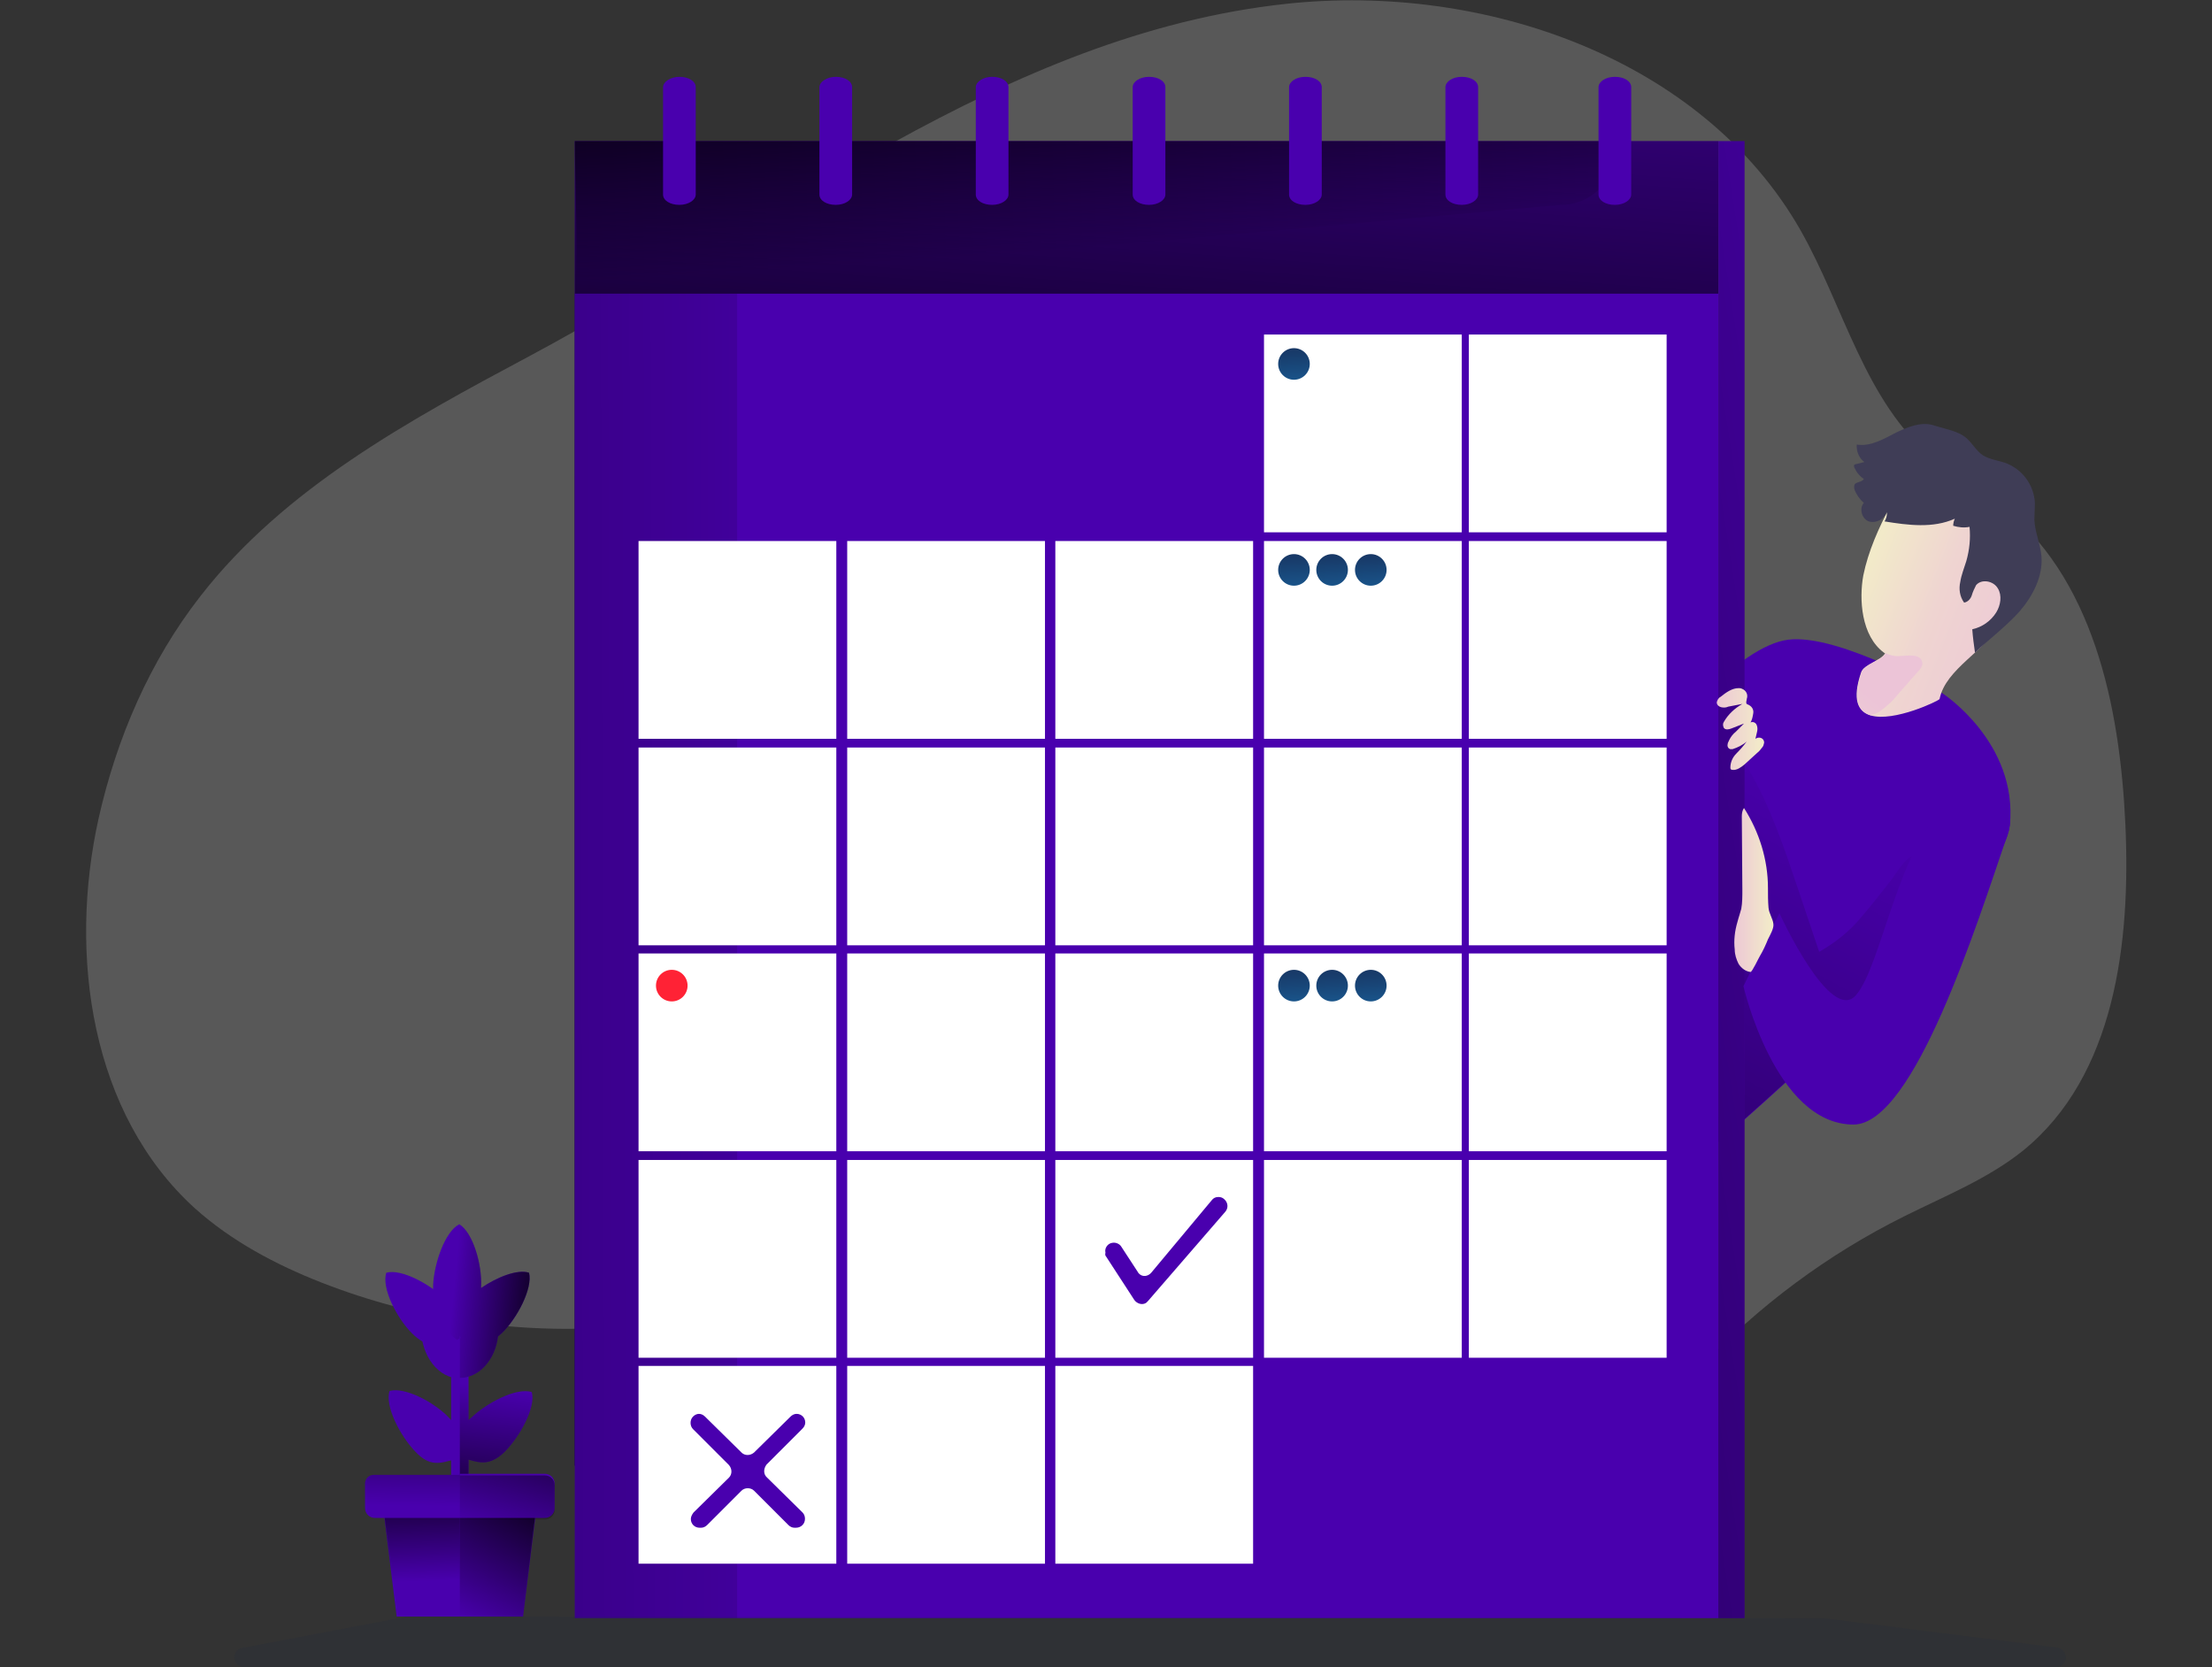 <?xml version="1.0" encoding="utf-8"?>
<!-- Generator: Adobe Illustrator 21.1.0, SVG Export Plug-In . SVG Version: 6.00 Build 0)  -->
<svg version="1.1" id="Layer_1" xmlns="http://www.w3.org/2000/svg" xmlns:xlink="http://www.w3.org/1999/xlink" x="0px" y="0px"
	 viewBox="0 0 406 306" style="enable-background:new 0 0 406 306;" xml:space="preserve">
<rect x="0" y="0" width="406" height="306" fill="#333333" stroke="none"/>
<style type="text/css">
	.st0{opacity:0.18;fill:#FFFFFF;enable-background:new    ;}
	.st1{fill:#4900AE;}
	.st2{fill:url(#SVGID_1_);}
	.st3{fill:url(#SVGID_2_);}
	.st4{fill:url(#SVGID_3_);}
	.st5{fill:url(#SVGID_4_);}
	.st6{fill:#FFFFFF;}
	.st7{fill:url(#SVGID_5_);}
	.st8{fill:url(#SVGID_6_);}
	.st9{fill:url(#SVGID_7_);}
	.st10{fill:url(#SVGID_8_);}
	.st11{fill:url(#SVGID_9_);}
	.st12{fill:url(#SVGID_10_);}
	.st13{fill:#FF2235;}
	.st14{fill:url(#SVGID_11_);}
	.st15{fill:url(#SVGID_12_);}
	.st16{fill:url(#SVGID_13_);}
	.st17{fill:#3F3D56;}
	.st18{fill:url(#SVGID_14_);}
	.st19{fill:url(#SVGID_15_);}
	.st20{fill:url(#SVGID_16_);}
	.st21{fill:#607C1C;}
	.st22{fill:url(#SVGID_17_);}
	.st23{fill:url(#SVGID_18_);}
	.st24{fill:url(#SVGID_19_);}
	.st25{fill:url(#SVGID_20_);}
	.st26{fill:url(#SVGID_21_);}
	.st27{fill:url(#SVGID_22_);}
	.st28{opacity:0.18;fill:#1D2741;enable-background:new    ;}
</style>
<title>calendar</title>
<path class="st0" d="M97.1,65.4c-22.1,11.8-44.9,24.2-60.3,44c-9.3,11.9-15.4,26.1-18.7,40.8c-5.6,25.2-1.4,54.3,17.7,71.6
	c6.7,6,14.8,10.3,23.2,13.6c17.4,6.8,36.2,9.6,54.8,8.1c15.3-1.2,30.6-5.2,45.8-3.3c18.6,2.3,34.8,13.2,52.1,20.4
	c21.5,8.9,44.9,12.1,68,9.3c5.8-0.7,11.7-1.8,16.8-4.7c6.1-3.4,10.6-8.9,15.4-14c10.8-11.5,23.6-21,37.7-28
	c7.4-3.7,15.2-6.8,21.7-12c16.9-13.7,19.8-38.2,18.8-59.9s-5.9-45.7-23.3-58.9c-3.9-2.9-8.2-5.2-12-8.3
	c-12.5-10.3-16.3-27.7-24.3-41.8c-18-31.6-58.2-45.5-94.4-41.6C184.2,6.3,141.7,41.6,97.1,65.4z"/>
<path class="st1" d="M368.9,151.5c-0.5,4.4-5.8,11.7-13.3,19.9c-12.2,13.4-29.9,29.3-40.5,38.6l0,0c-5.5,4.8-9.1,7.8-9.1,7.8v-82.8
	c0,0,12.9-16.5,22.3-17.6c9.4-1.1,28.3,9.9,28.3,9.9S370.4,136.3,368.9,151.5z"/>
<linearGradient id="SVGID_1_" gradientUnits="userSpaceOnUse" x1="1356.494" y1="-512.566" x2="1185.514" y2="-834.296" gradientTransform="matrix(0.512 0 0 -0.512 -352.757 -117.431)">
	<stop  offset="0" style="stop-color:#000000;stop-opacity:0"/>
	<stop  offset="0.91" style="stop-color:#000000;stop-opacity:0.8"/>
	<stop  offset="1" style="stop-color:#000000"/>
</linearGradient>
<path class="st2" d="M355.6,171.3c-12.2,13.4-29.9,29.3-40.5,38.6c-0.8-1.3-1-3-1-4.5c-0.3-7.8-0.2-15.6-0.1-23.4
	c0.1-7.6,0.1-15.1,0.6-22.7c0.5-7,1.3-14.2,4.5-20.5c0.7,0.6,1.3,1.4,1.8,2.3c4.1,7,6.6,14.6,9.2,22.3c1.3,3.8,2.5,7.5,3.8,11.3
	c2.8-1.6,5.4-3.6,7.5-6.1c1.9-2.2,3.7-4.5,5.5-6.8c1.3-1.6,3.7-6.2,5.6-4.4C355.5,160.2,355.8,166.5,355.6,171.3z"/>
<rect x="105.5" y="25.9" class="st1" width="209.9" height="243.1"/>
<linearGradient id="SVGID_2_" gradientUnits="userSpaceOnUse" x1="1124.815" y1="-159.706" x2="1105.775" y2="-421.146" gradientTransform="matrix(0.512 0 0 -0.512 -352.757 -117.431)">
	<stop  offset="0" style="stop-color:#000000;stop-opacity:0"/>
	<stop  offset="0.91" style="stop-color:#000000;stop-opacity:0.8"/>
	<stop  offset="1" style="stop-color:#000000"/>
</linearGradient>
<rect x="105.5" y="25.9" class="st3" width="209.9" height="243.1"/>
<linearGradient id="SVGID_3_" gradientUnits="userSpaceOnUse" x1="1076.595" y1="868.076" x2="1081.105" y2="937.896" gradientTransform="matrix(0.512 0 0 0.512 -352.757 -434.178)">
	<stop  offset="1.000000e-02" style="stop-color:#000000"/>
	<stop  offset="0.1" style="stop-color:#000000;stop-opacity:0.77"/>
	<stop  offset="0.99" style="stop-color:#000000;stop-opacity:0"/>
</linearGradient>
<path class="st4" d="M286.5,37.6L105.5,53.9c0.8,0,0-22.6,0-28h190.9v1.9C296.4,33.2,292,37.6,286.5,37.6z"/>
<rect x="105.5" y="53.9" class="st1" width="209.9" height="243.1"/>
<linearGradient id="SVGID_4_" gradientUnits="userSpaceOnUse" x1="1026.085" y1="-571.078" x2="455.005" y2="-572.758" gradientTransform="matrix(0.512 0 0 -0.512 -352.757 -117.431)">
	<stop  offset="0" style="stop-color:#000000;stop-opacity:0"/>
	<stop  offset="0.91" style="stop-color:#000000;stop-opacity:0.8"/>
	<stop  offset="1" style="stop-color:#000000"/>
</linearGradient>
<rect x="105.5" y="53.9" class="st5" width="29.8" height="243.1"/>
<rect x="117.2" y="99.3" class="st6" width="36.3" height="36.3"/>
<rect x="155.5" y="99.3" class="st6" width="36.3" height="36.3"/>
<rect x="193.7" y="99.3" class="st6" width="36.3" height="36.3"/>
<rect x="232" y="99.3" class="st6" width="36.3" height="36.3"/>
<rect x="117.2" y="137.2" class="st6" width="36.3" height="36.3"/>
<rect x="155.5" y="137.2" class="st6" width="36.3" height="36.3"/>
<rect x="193.7" y="137.2" class="st6" width="36.3" height="36.3"/>
<rect x="232" y="137.2" class="st6" width="36.3" height="36.3"/>
<rect x="117.2" y="175" class="st6" width="36.3" height="36.3"/>
<rect x="155.5" y="175" class="st6" width="36.3" height="36.3"/>
<rect x="193.7" y="175" class="st6" width="36.3" height="36.3"/>
<rect x="232" y="175" class="st6" width="36.3" height="36.3"/>
<rect x="117.2" y="212.9" class="st6" width="36.3" height="36.3"/>
<rect x="155.5" y="212.9" class="st6" width="36.3" height="36.3"/>
<rect x="193.7" y="212.9" class="st6" width="36.3" height="36.3"/>
<rect x="232" y="212.9" class="st6" width="36.3" height="36.3"/>
<rect x="117.2" y="250.7" class="st6" width="36.3" height="36.3"/>
<rect x="155.5" y="250.7" class="st6" width="36.3" height="36.3"/>
<rect x="193.7" y="250.7" class="st6" width="36.3" height="36.3"/>
<rect x="269.6" y="99.3" class="st6" width="36.3" height="36.3"/>
<rect x="269.6" y="61.4" class="st6" width="36.3" height="36.3"/>
<rect x="232" y="61.4" class="st6" width="36.3" height="36.3"/>
<rect x="269.6" y="137.2" class="st6" width="36.3" height="36.3"/>
<rect x="269.6" y="175" class="st6" width="36.3" height="36.3"/>
<rect x="269.6" y="212.9" class="st6" width="36.3" height="36.3"/>
<path class="st1" d="M121.7,16v19.7c0,1.1,1.3,1.9,3,1.9l0,0c1.7,0,3-0.9,3-1.9V16c0-1.1-1.3-1.9-3-1.9l0,0
	C123.1,14.1,121.7,15,121.7,16z"/>
<path class="st1" d="M150.4,16v19.7c0,1.1,1.3,1.9,3,1.9l0,0c1.7,0,3-0.9,3-1.9V16c0-1.1-1.3-1.9-3-1.9l0,0
	C151.8,14.1,150.4,15,150.4,16z"/>
<path class="st1" d="M179.1,16v19.7c0,1.1,1.3,1.9,3,1.9l0,0c1.7,0,3-0.9,3-1.9V16c0-1.1-1.3-1.9-3-1.9l0,0
	C180.5,14.1,179.1,15,179.1,16z"/>
<path class="st1" d="M207.9,16v19.7c0,1.1,1.3,1.9,3,1.9l0,0c1.7,0,3-0.9,3-1.9V16c0-1.1-1.3-1.9-3-1.9l0,0
	C209.2,14.1,207.9,15,207.9,16z"/>
<path class="st1" d="M236.6,16v19.7c0,1.1,1.3,1.9,3,1.9l0,0c1.7,0,3-0.9,3-1.9V16c0-1.1-1.3-1.9-3-1.9l0,0
	C237.9,14.1,236.6,15,236.6,16z"/>
<path class="st1" d="M265.3,16v19.7c0,1.1,1.3,1.9,3,1.9l0,0c1.7,0,3-0.9,3-1.9V16c0-1.1-1.3-1.9-3-1.9l0,0
	C266.6,14.1,265.3,15,265.3,16z"/>
<path class="st1" d="M293.4,16v19.7c0,1.1,1.3,1.9,3,1.9l0,0c1.7,0,3-0.9,3-1.9V16c0-1.1-1.3-1.9-3-1.9l0,0
	C294.7,14.1,293.4,15,293.4,16z"/>
<rect x="315.4" y="25.9" class="st1" width="4.8" height="271.1"/>
<linearGradient id="SVGID_5_" gradientUnits="userSpaceOnUse" x1="1429.545" y1="-355.215" x2="973.415" y2="-426.175" gradientTransform="matrix(0.512 0 0 -0.512 -352.757 -30.299)">
	<stop  offset="0" style="stop-color:#000000;stop-opacity:0"/>
	<stop  offset="0.91" style="stop-color:#000000;stop-opacity:0.8"/>
	<stop  offset="1" style="stop-color:#000000"/>
</linearGradient>
<rect x="315.4" y="25.9" class="st7" width="4.8" height="271.1"/>
<linearGradient id="SVGID_6_" gradientUnits="userSpaceOnUse" x1="1151.323" y1="-354.646" x2="1153.203" y2="-383.176" gradientTransform="matrix(0.512 0 0 -0.512 -352.757 -117.431)">
	<stop  offset="0" style="stop-color:#183866"/>
	<stop  offset="1" style="stop-color:#1A7FC1"/>
</linearGradient>
<path class="st8" d="M240.4,66.8c0,1.6-1.3,2.9-2.9,2.9c-1.6,0-2.9-1.3-2.9-2.9c0-1.6,1.3-2.9,2.9-2.9l0,0
	C239.1,63.9,240.4,65.2,240.4,66.8z"/>
<linearGradient id="SVGID_7_" gradientUnits="userSpaceOnUse" x1="1151.323" y1="-428.516" x2="1153.203" y2="-457.056" gradientTransform="matrix(0.512 0 0 -0.512 -352.757 -117.431)">
	<stop  offset="0" style="stop-color:#183866"/>
	<stop  offset="1" style="stop-color:#1A7FC1"/>
</linearGradient>
<path class="st9" d="M240.4,104.6c0,1.6-1.3,2.9-2.9,2.9c-1.6,0-2.9-1.3-2.9-2.9c0-1.6,1.3-2.9,2.9-2.9l0,0
	C239.1,101.7,240.4,103,240.4,104.6z"/>
<linearGradient id="SVGID_8_" gradientUnits="userSpaceOnUse" x1="1165.075" y1="-428.516" x2="1166.945" y2="-457.056" gradientTransform="matrix(0.512 0 0 -0.512 -352.757 -117.431)">
	<stop  offset="0" style="stop-color:#183866"/>
	<stop  offset="1" style="stop-color:#1A7FC1"/>
</linearGradient>
<path class="st10" d="M247.4,104.6c0,1.6-1.3,2.9-2.9,2.9c-1.6,0-2.9-1.3-2.9-2.9c0-1.6,1.3-2.9,2.9-2.9l0,0
	C246.1,101.7,247.4,103,247.4,104.6z"/>
<linearGradient id="SVGID_9_" gradientUnits="userSpaceOnUse" x1="1178.905" y1="-428.516" x2="1180.775" y2="-457.056" gradientTransform="matrix(0.512 0 0 -0.512 -352.757 -117.431)">
	<stop  offset="0" style="stop-color:#183866"/>
	<stop  offset="1" style="stop-color:#1A7FC1"/>
</linearGradient>
<path class="st11" d="M254.5,104.6c0,1.6-1.3,2.9-2.9,2.9s-2.9-1.3-2.9-2.9c0-1.6,1.3-2.9,2.9-2.9l0,0
	C253.2,101.7,254.5,103,254.5,104.6z"/>
<linearGradient id="SVGID_10_" gradientUnits="userSpaceOnUse" x1="1151.319" y1="-577.286" x2="1153.199" y2="-605.826" gradientTransform="matrix(0.512 0 0 -0.512 -352.757 -117.431)">
	<stop  offset="0" style="stop-color:#183866"/>
	<stop  offset="1" style="stop-color:#1A7FC1"/>
</linearGradient>
<path class="st12" d="M240.4,180.9c0,1.6-1.3,2.9-2.9,2.9s-2.9-1.3-2.9-2.9c0-1.6,1.3-2.9,2.9-2.9l0,0
	C239.1,178,240.4,179.3,240.4,180.9L240.4,180.9z"/>
<circle class="st13" cx="123.3" cy="180.9" r="2.9"/>
<linearGradient id="SVGID_11_" gradientUnits="userSpaceOnUse" x1="1165.071" y1="-577.287" x2="1166.941" y2="-605.827" gradientTransform="matrix(0.512 0 0 -0.512 -352.757 -117.431)">
	<stop  offset="0" style="stop-color:#183866"/>
	<stop  offset="1" style="stop-color:#1A7FC1"/>
</linearGradient>
<path class="st14" d="M247.4,180.9c0,1.6-1.3,2.9-2.9,2.9c-1.6,0-2.9-1.3-2.9-2.9c0-1.6,1.3-2.9,2.9-2.9l0,0
	C246.1,178,247.4,179.3,247.4,180.9L247.4,180.9z"/>
<linearGradient id="SVGID_12_" gradientUnits="userSpaceOnUse" x1="1178.901" y1="-577.287" x2="1180.771" y2="-605.827" gradientTransform="matrix(0.512 0 0 -0.512 -352.757 -117.431)">
	<stop  offset="0" style="stop-color:#183866"/>
	<stop  offset="1" style="stop-color:#1A7FC1"/>
</linearGradient>
<path class="st15" d="M254.5,180.9c0,1.6-1.3,2.9-2.9,2.9c-1.6,0-2.9-1.3-2.9-2.9c0-1.6,1.3-2.9,2.9-2.9l0,0
	C253.2,178,254.5,179.3,254.5,180.9L254.5,180.9z"/>
<linearGradient id="SVGID_13_" gradientUnits="userSpaceOnUse" x1="1422.174" y1="-461.929" x2="1329.344" y2="-425.729" gradientTransform="matrix(0.512 0 0 -0.512 -352.757 -117.431)">
	<stop  offset="0" style="stop-color:#ECC4D7"/>
	<stop  offset="0.16" style="stop-color:#EDCBD5"/>
	<stop  offset="0.42" style="stop-color:#EFD4D1"/>
	<stop  offset="0.7" style="stop-color:#F2EAC9"/>
</linearGradient>
<path class="st16" d="M368.5,103.4c-0.8,3.3,0.3,7.9-1.3,10.9c-2.6,5.1-10.1,8.4-11.2,14c-0.1,0.3-8.4,4.3-12.7,3
	c-2.3-0.7-3.4-2.9-1.7-7.9c0.5-1.5,3.6-2.1,4.4-3.5l-0.2-0.1c-4.2-3.1-4.6-9.8-3.8-14.2c0.9-4.4,2.8-8.7,5-12.8
	c1.6-3.1,5.3-4.8,8.8-4.8c4.4,0.1,9.1,1.9,11.4,5.6C369.2,96.4,369.3,100.1,368.5,103.4z"/>
<path class="st17" d="M348,79.4c-2.3,1.2-4.7,2.6-7.2,2.2c-0.1,1.2,0.4,2.5,1.4,3.2l-1.6,0.4c-0.1,0-0.3,0.1-0.3,0.2
	c0,0.1,0,0.2,0,0.3c0.4,0.9,1,1.7,1.8,2.2c-0.3,0.6-1.3,0.5-1.7,1c-0.1,0.3-0.1,0.7,0,1c0.4,1,1,1.8,1.7,2.4c-0.9,1-0.4,2.9,0.9,3.4
	c1.4,0.4,2.8-0.4,3.3-1.7c0.1,0.6-0.1,1.2-0.4,1.7c4.3,0.7,8.9,1.3,12.9-0.5c-0.2,0.4-0.3,0.9-0.3,1.3c1,0.3,2,0.4,3,0.2
	c0.2,2.1,0,4.2-0.6,6.3c-0.4,1.3-0.9,2.5-1.1,3.8c-0.3,1.3-0.1,2.7,0.7,3.8c0.7-0.1,1.2-0.7,1.4-1.3c0.2-0.7,0.5-1.3,0.8-1.9
	c1-1.2,3.2-0.8,4,0.6c0.8,1.3,0.5,3.1-0.3,4.4c-1,1.6-2.6,2.7-4.4,3.1c0.1,1.4,0.3,2.9,0.5,4.3c2.7-2.6,5.7-4.8,8.2-7.6
	c2.4-2.8,4.3-6.4,4-10.1c-0.2-2.3-1.2-4.4-1.3-6.7c0-1,0.1-2.1,0.1-3.1c-0.2-3.4-2.4-6.3-5.6-7.4c-1.3-0.4-2.7-0.6-3.9-1.3
	c-1.4-0.9-2.2-2.7-3.6-3.6c-1.5-1-3.9-1.4-5.7-2C352.5,77.4,350.1,78.4,348,79.4z"/>
<linearGradient id="SVGID_14_" gradientUnits="userSpaceOnUse" x1="1303.015" y1="-490.035" x2="1319.945" y2="-490.035" gradientTransform="matrix(0.512 0 0 -0.512 -352.757 -117.431)">
	<stop  offset="0" style="stop-color:#ECC4D7"/>
	<stop  offset="0.42" style="stop-color:#EFD4D1"/>
	<stop  offset="1" style="stop-color:#F2EAC9"/>
</linearGradient>
<path class="st18" d="M315.8,127.9c-0.4,0.2-0.6,0.6-0.7,1c0,0.5,0.4,0.8,0.8,0.9c0.4,0.1,0.9,0.1,1.3-0.1l2.6-0.5
	c-1.4,0.8-2.6,1.9-3.4,3.3c-0.2,0.3-0.2,0.7,0,1.1c0.3,0.4,0.9,0.3,1.4,0.1l2.3-0.9l-1.5,1.5c-0.5,0.4-0.9,0.9-1.2,1.5
	c-0.1,0.3-0.3,0.5-0.3,0.8c-0.1,0.4,0.1,0.8,0.5,0.9c0.1,0,0.2,0,0.4,0c0.9-0.3,1.8-0.7,2.6-1.4c-0.6,0.8-1.2,1.5-1.9,2.2
	c-0.7,0.7-1.1,1.6-1.1,2.6c0,0.1,0,0.2,0.1,0.3c0.1,0.1,0.2,0.1,0.3,0.1c0.8,0.1,1.6-0.5,2.2-1l2.3-2.1c0.4-0.3,0.7-0.7,1-1.1
	c0.2-0.2,0.2-0.5,0.3-0.8c0-0.6-0.5-1-1.1-0.9l0,0c-0.2,0-0.3,0.1-0.5,0.2c0.1-0.4,0.2-0.9,0.3-1.3c0.1-0.4,0.1-0.9-0.1-1.3
	c-0.2-0.4-0.7-0.6-1.1-0.4c0.3-0.5,0.4-1.1,0.5-1.7c0.1-0.6-0.2-1.2-0.8-1.5c-0.1-0.1-0.3-0.1-0.4-0.2c-0.2-0.3,0-0.6,0-0.9
	c0.3-0.8-0.1-1.6-0.9-1.9c0,0,0,0,0,0l0,0c-0.2-0.1-0.4-0.1-0.6-0.1C317.9,126.3,316.8,127.1,315.8,127.9z"/>
<path class="st1" d="M357.8,147.2c5.9-5.2,13.2-1.3,10.6,6.2c-5.5,16.1-17.1,53-28.2,53c-14.4,0-20.2-25.4-20.2-25.4l6.6-13.4
	c0,0,9.4,20.6,14.1,15c4.7-5.6,7.5-26.7,16.7-35L357.8,147.2z"/>
<linearGradient id="SVGID_15_" gradientUnits="userSpaceOnUse" x1="1309.375" y1="-547.856" x2="1323.506" y2="-547.856" gradientTransform="matrix(0.512 0 0 -0.512 -352.757 -117.431)">
	<stop  offset="0" style="stop-color:#ECC4D7"/>
	<stop  offset="0.42" style="stop-color:#EFD4D1"/>
	<stop  offset="1" style="stop-color:#F2EAC9"/>
</linearGradient>
<path class="st19" d="M324.6,166.6c-0.1-1.2-0.1-2.4-0.1-3.6c0-5.2-1.6-10.3-4.4-14.7c-0.3,0.4-0.4,1-0.4,1.5l0.1,13.6
	c0,1.1,0,2.3-0.2,3.4c-0.2,0.8-0.5,1.6-0.7,2.4c-0.5,1.7-0.7,3.4-0.5,5.1c0,0.9,0.3,1.8,0.7,2.6c0.5,0.8,1.3,1.4,2.2,1.5
	c0.3,0,1.5-2.6,1.7-2.9c0.6-1,1.1-2.1,1.5-3.1c0.4-0.8,1.1-2,1-2.8C325.4,168.6,324.7,167.7,324.6,166.6z"/>
<linearGradient id="SVGID_16_" gradientUnits="userSpaceOnUse" x1="1357.966" y1="-477.897" x2="1319.436" y2="-523.147" gradientTransform="matrix(0.512 0 0 -0.512 -352.757 -117.431)">
	<stop  offset="0" style="stop-color:#ECC4D7"/>
	<stop  offset="0.42" style="stop-color:#EFD4D1"/>
	<stop  offset="1" style="stop-color:#F2EAC9"/>
</linearGradient>
<path class="st20" d="M352,123.3c-1.2,1.4-2.5,2.8-3.7,4.2c-0.9,1.2-2.1,2.2-3.3,3.1c-0.5,0.3-1,0.5-1.6,0.7
	c-2.3-0.7-3.4-2.9-1.7-7.9c0.5-1.5,3.6-2.1,4.4-3.5l-0.2-0.1c0.6,0.3,1.2,0.5,1.9,0.6c1.3,0.2,4.6-0.8,5,1.1
	C353,122.1,352.5,122.8,352,123.3z"/>
<path class="st1" d="M203,230.6l5.2,8c0.5,0.7,1.5,1,2.2,0.5c0.1-0.1,0.2-0.2,0.3-0.3l14.2-16.4c0.6-0.7,0.5-1.7-0.2-2.3
	c-0.3-0.3-0.7-0.4-1-0.4h-0.1c-0.5,0-0.9,0.2-1.2,0.6l-11.1,13.3c-0.6,0.7-1.6,0.8-2.2,0.2c-0.1-0.1-0.2-0.2-0.3-0.4l-3-4.6
	c-0.3-0.5-1-0.8-1.6-0.7l0,0c-0.9,0.1-1.5,1-1.3,1.8C202.8,230.3,202.9,230.5,203,230.6L203,230.6z"/>
<path class="st1" d="M140.8,271.2l6.5,6.4c0.6,0.6,0.6,1.7,0,2.3c-0.3,0.3-0.7,0.5-1.2,0.5h-0.3c-0.4,0-0.8-0.2-1.1-0.5l-6.3-6.3
	c-0.6-0.6-1.7-0.6-2.3,0l-6.3,6.3c-0.3,0.3-0.7,0.5-1.1,0.5h-0.3c-0.9,0-1.6-0.7-1.6-1.6c0-0.4,0.2-0.8,0.5-1.2l6.5-6.4
	c0.6-0.6,0.6-1.6,0-2.3l0,0l-6.6-6.6c-0.6-0.6-0.6-1.7,0-2.3c0.3-0.3,0.7-0.5,1.1-0.5l0,0c0.4,0,0.8,0.2,1.1,0.5l6.7,6.6
	c0.6,0.6,1.6,0.6,2.3,0l6.7-6.6c0.3-0.3,0.7-0.5,1.1-0.5l0,0c0.9,0,1.6,0.7,1.6,1.6c0,0.4-0.2,0.8-0.5,1.1l-6.6,6.6
	C140.1,269.6,140.1,270.6,140.8,271.2L140.8,271.2L140.8,271.2z"/>
<polygon class="st1" points="82.8,251.1 84.4,251.1 85.2,287 84.4,281.1 82.8,281.1 "/>
<path class="st21" d="M83.2,266.9"/>
<path class="st1" d="M84.4,264.2L84.4,264.2c0,1.2-0.4,2.3-0.8,3.6c-2.8,0.8-4.7,1.5-7.4-1.4c-2.7-2.8-5.6-8.3-4.7-11.1
	c2.8-0.8,8.3,2.1,11,5C83.9,261.8,84.4,263,84.4,264.2z"/>
<path class="st1" d="M92.6,266.5c-2.5,2.4-4.3,2.1-6.6,1.4v13.3h-1.6v-30H86v9.5c0.1-0.2,0.3-0.3,0.5-0.5c2.8-2.7,8.3-5.6,11.1-4.7
	C98.4,258.3,95.4,263.7,92.6,266.5z"/>
<linearGradient id="SVGID_17_" gradientUnits="userSpaceOnUse" x1="859.411" y1="1398.096" x2="865.611" y2="1344.596" gradientTransform="matrix(0.512 0 0 0.512 -352.757 -434.178)">
	<stop  offset="0.1" style="stop-color:#000000;stop-opacity:0.77"/>
	<stop  offset="0.99" style="stop-color:#000000;stop-opacity:0"/>
</linearGradient>
<path class="st22" d="M92.6,266.5c-2.5,2.4-4.3,2.1-6.6,1.4v13.3h-1.6v-30H86v9.5c0.1-0.2,0.3-0.3,0.5-0.5c2.8-2.7,8.3-5.6,11.1-4.7
	C98.4,258.3,95.4,263.7,92.6,266.5z"/>
<path class="st1" d="M84.4,243.9h-7.1c0,5,3.2,9.1,7.1,9.1l1.7-4.5L84.4,243.9z"/>
<path class="st1" d="M84.5,245.6l-0.1,0.1v-0.5L84.5,245.6z"/>
<path class="st1" d="M70.9,233.6c-0.9,2.8,1.9,8.3,4.7,11.1c2.8,2.8,4.6,2.2,7.4,1.4c0.9-2.8,1.7-4.7-1.1-7.5S73.7,232.8,70.9,233.6
	z"/>
<path class="st1" d="M92.1,244.7c-0.2,0.2-0.5,0.4-0.7,0.6c-0.5,4.3-3.5,7.6-7,7.6v-7.3l0.1-0.1l-0.1-0.4v0.5
	c-0.2,0.1-0.3,0.2-0.5,0.3c-2.5-1.5-4.6-6.1-4.4-10.1c0.2-4,2.2-9.8,4.8-11.1c2.5,1.5,4.2,7.4,4,11.4v0.3c2.9-2,6.7-3.5,8.8-2.8
	C97.8,236.5,94.9,242,92.1,244.7z"/>
<linearGradient id="SVGID_18_" gradientUnits="userSpaceOnUse" x1="882.855" y1="1316.207" x2="851.035" y2="1313.107" gradientTransform="matrix(0.512 0 0 0.512 -352.757 -434.178)">
	<stop  offset="0.1" style="stop-color:#000000;stop-opacity:0.77"/>
	<stop  offset="0.99" style="stop-color:#000000;stop-opacity:0"/>
</linearGradient>
<path class="st23" d="M92.1,244.7c-0.2,0.2-0.5,0.4-0.7,0.6c-0.5,4.3-3.5,7.6-7,7.6v-7.3l0.1-0.1l-0.1-0.4v0.5
	c-0.2,0.1-0.3,0.2-0.5,0.3c-2.5-1.5-4.6-6.1-4.4-10.1c0.2-4,2.2-9.8,4.8-11.1c2.5,1.5,4.2,7.4,4,11.4v0.3c2.9-2,6.7-3.5,8.8-2.8
	C97.8,236.5,94.9,242,92.1,244.7z"/>
<path class="st1" d="M84.5,245.6l-0.1,0.1v-0.5L84.5,245.6z"/>
<polygon class="st1" points="70.3,276.5 72.8,296.7 84.4,296.7 89.1,285.2 84.4,276 "/>
<polygon class="st1" points="98.5,276.5 96,296.7 84.4,296.7 84.4,276 "/>
<path class="st1" d="M89.6,276.1l-0.1,0.1l-3.9,1.9l-1.1,0.5H68.8c-1,0-1.8-0.8-1.8-1.8v-4.5c0-0.9,0.7-1.6,1.6-1.6c0,0,0,0,0,0h0.1
	l15.7,0L89.6,276.1z"/>
<linearGradient id="SVGID_19_" gradientUnits="userSpaceOnUse" x1="842.034" y1="1317.256" x2="840.934" y2="1388.656" gradientTransform="matrix(0.512 0 0 0.512 -352.757 -434.178)">
	<stop  offset="0.36" style="stop-color:#000000;stop-opacity:0.77"/>
	<stop  offset="0.99" style="stop-color:#000000;stop-opacity:0"/>
</linearGradient>
<path class="st24" d="M89.6,276.1l-0.1,0.1l-3.9,1.9l-1.1,0.5H68.8c-1,0-1.8-0.8-1.8-1.8v-4.5c0-0.9,0.7-1.6,1.6-1.6c0,0,0,0,0,0
	h0.1l15.7,0L89.6,276.1z"/>
<path class="st1" d="M100,278.6H84.4v-8.1H100c1,0,1.8,0.8,1.8,1.8v4.5C101.8,277.8,101,278.6,100,278.6z"/>
<linearGradient id="SVGID_20_" gradientUnits="userSpaceOnUse" x1="839.09" y1="1377.356" x2="840.22" y2="1415.276" gradientTransform="matrix(0.512 0 0 0.512 -352.757 -434.178)">
	<stop  offset="1.000000e-02" style="stop-color:#000000"/>
	<stop  offset="0.1" style="stop-color:#000000;stop-opacity:0.77"/>
	<stop  offset="0.99" style="stop-color:#000000;stop-opacity:0"/>
</linearGradient>
<polygon class="st25" points="84.4,278.6 84.4,296.7 72.8,296.7 70.6,278.6 "/>
<linearGradient id="SVGID_21_" gradientUnits="userSpaceOnUse" x1="877.905" y1="1382.846" x2="853.405" y2="1428.736" gradientTransform="matrix(0.512 0 0 0.512 -352.757 -434.178)">
	<stop  offset="1.000000e-02" style="stop-color:#000000"/>
	<stop  offset="0.1" style="stop-color:#000000;stop-opacity:0.77"/>
	<stop  offset="0.99" style="stop-color:#000000;stop-opacity:0"/>
</linearGradient>
<polygon class="st26" points="98.2,278.6 96,296.7 84.4,296.7 84.4,278.6 "/>
<linearGradient id="SVGID_22_" gradientUnits="userSpaceOnUse" x1="879.273" y1="1349.576" x2="864.923" y2="1399.136" gradientTransform="matrix(0.512 0 0 0.512 -352.757 -434.178)">
	<stop  offset="0.1" style="stop-color:#000000;stop-opacity:0.77"/>
	<stop  offset="0.99" style="stop-color:#000000;stop-opacity:0"/>
</linearGradient>
<path class="st27" d="M101.8,272.6v4.5c0,1-0.8,1.8-1.8,1.8H84.4v-8.1H100C101,270.8,101.8,271.6,101.8,272.6z"/>
<path class="st28" d="M74.2,296.8l-29.4,5.6c-1,0-1.8,0.8-1.8,1.8c0,1,0.8,1.8,1.8,1.8c0.1,0,0.2,0,0.3,0h0.1h332.1
	c1,0,1.8-0.7,1.9-1.7c0-1-0.7-1.8-1.6-1.9l-42.9-5.4h-0.2l-259.8-0.3C74.4,296.7,74.3,296.7,74.2,296.8z"/>
</svg>

